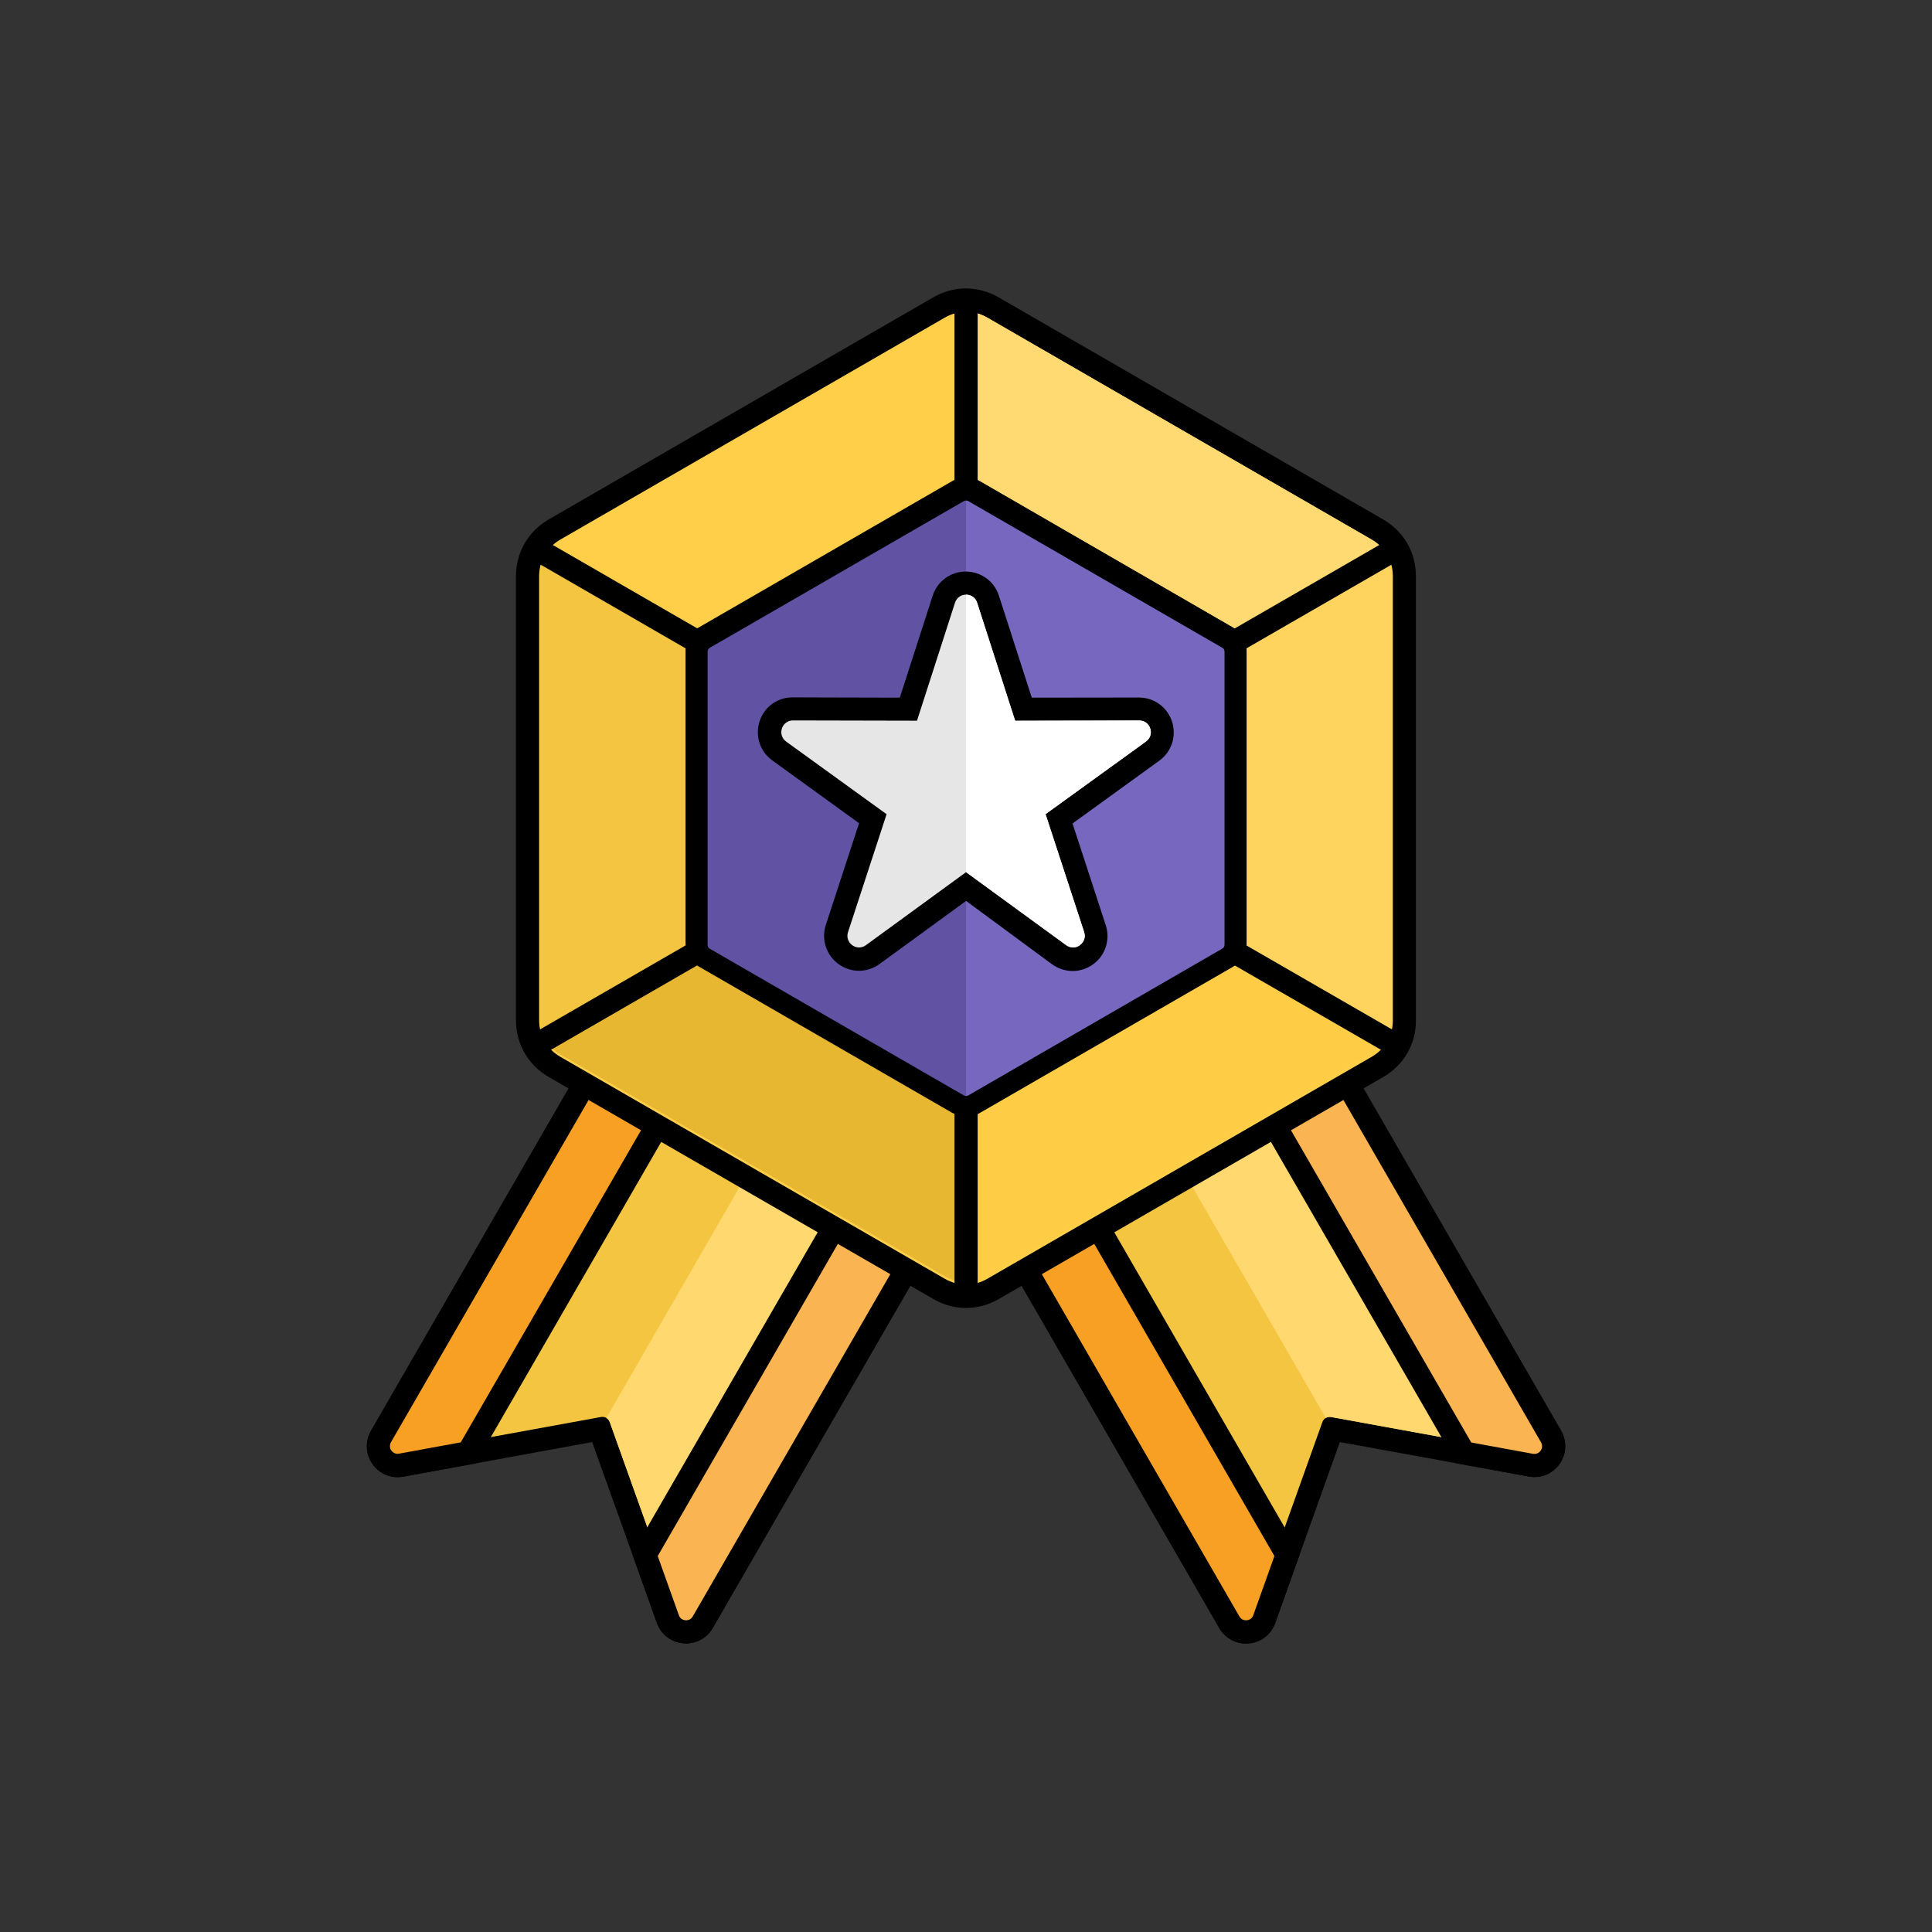 <svg id="Layer_1" enable-background="new 0 0 141.73 141.73" viewBox="0 0 141.73 141.73" xmlns="http://www.w3.org/2000/svg"><rect x="0" y="0" width="141.73" height="141.73" fill="#333333" stroke="none"/><g><g clip-rule="evenodd" fill-rule="evenodd"><path d="m98.29 105.79-4.74 13.27c-.3.84-1.05 1.42-1.93 1.49-.89.08-1.72-.35-2.17-1.12l-19.32-33.45 25.08-14.48 19.31 33.45c.44.77.4 1.71-.11 2.44s-1.39 1.08-2.26.92z"/><path d="m83.52 80.22 11.07-6.39 18.46 31.98c.11.2.1.43-.03.61s-.34.27-.56.23l-14.81-2.7c-.28-.05-.54.1-.64.37l-5.07 14.18c-.08.21-.26.35-.48.37s-.43-.09-.54-.28l-18.46-31.98z" fill="#f4c540"/><path d="m83.52 80.22 11.07-6.39 18.46 31.98c.11.2.1.43-.03.61s-.34.27-.56.23l-14.81-2.7c-.14-.02-.27 0-.39.07z" fill="#ffd970"/><path d="m88.42 75.43 6.79-3.92 19.31 33.45c.44.77.4 1.71-.11 2.44s-1.39 1.08-2.26.92l-5.3-.97z"/><path d="m90.74 76.05 3.85-2.22 18.46 31.98c.11.2.1.43-.03.61s-.34.27-.56.23l-4.53-.83z" fill="#fab452"/><path d="m76.93 82.06 18.43 31.93-1.81 5.08c-.3.84-1.05 1.42-1.93 1.5-.89.08-1.72-.36-2.17-1.12l-19.32-33.47z"/><path d="m76.31 84.38-3.85 2.22 18.46 31.98c.11.2.32.3.54.28.23-.02.41-.16.48-.37l1.55-4.34z" fill="#f7a024"/><path d="m43.44 105.79-13.86 2.53c-.87.16-1.75-.2-2.26-.92-.51-.73-.55-1.67-.11-2.44l19.31-33.45 25.08 14.47-19.31 33.45c-.44.77-1.28 1.2-2.17 1.12s-1.63-.66-1.93-1.5z"/><path d="m58.21 80.22 11.07 6.39-18.46 31.98c-.11.2-.32.3-.54.28-.23-.02-.41-.16-.48-.37l-5.07-14.18c-.09-.26-.36-.42-.64-.37l-14.81 2.7c-.22.04-.43-.05-.56-.23s-.14-.41-.03-.61l18.46-31.98z" fill="#f4c540"/><path d="m58.21 80.22 11.07 6.39-18.46 31.98c-.11.2-.32.3-.54.28-.23-.02-.41-.16-.48-.37l-5.07-14.18c-.05-.13-.14-.24-.25-.3z" fill="#ffd970"/><path d="m64.8 82.06 6.79 3.92-19.31 33.45c-.44.77-1.28 1.2-2.17 1.12s-1.63-.66-1.93-1.5l-1.81-5.08z"/><path d="m65.43 84.38 3.85 2.22-18.46 31.98c-.11.2-.32.3-.54.28-.23-.02-.41-.16-.48-.37l-1.55-4.34z" fill="#fab452"/><path d="m53.32 75.43-18.43 31.93-5.3.97c-.87.16-1.75-.2-2.26-.92-.51-.73-.55-1.67-.11-2.44l19.31-33.45z"/><path d="m50.99 76.05-3.85-2.22-18.46 31.97c-.11.2-.1.43.03.61s.34.27.56.23l4.53-.83z" fill="#f7a024"/><path d="m90.5 71.08-18.6 10.74c-.65.38-1.4.38-2.06 0l-18.6-10.74c-.65-.38-1.03-1.03-1.03-1.78v-21.48c0-.76.38-1.41 1.03-1.78l18.6-10.74c.65-.38 1.4-.38 2.06 0l18.6 10.74c.65.38 1.03 1.03 1.03 1.78v21.48c-.01.75-.38 1.4-1.03 1.78z" fill="#6152a3"/><path d="m90.5 71.08-18.6 10.74c-.33.19-.68.28-1.03.28v-47.09c.35 0 .7.09 1.03.28l18.6 10.74c.65.38 1.03 1.03 1.03 1.78v21.48c-.01.76-.38 1.41-1.03 1.79z" fill="#7767bf"/><path d="m101.47 79.01-28.19 16.28c-1.52.88-3.3.88-4.82 0l-28.2-16.28c-1.52-.88-2.41-2.42-2.41-4.18v-32.55c0-1.75.89-3.3 2.41-4.18l28.19-16.28c1.52-.88 3.3-.88 4.82 0l28.19 16.28c1.52.88 2.41 2.42 2.41 4.18v32.56c.01 1.75-.88 3.29-2.4 4.17zm-11.82-9.41c.13-.07.18-.16.18-.31v-21.47c0-.15-.05-.24-.18-.31l-18.6-10.74c-.13-.07-.23-.07-.36 0l-18.6 10.74c-.13.07-.18.16-.18.31v21.48c0 .15.05.24.18.31l18.6 10.74c.13.07.23.07.36 0z"/><path d="m100.62 77.53-28.19 16.28c-.99.57-2.13.57-3.12 0l-28.2-16.28c-.99-.57-1.56-1.56-1.56-2.7v-32.55c0-1.15.57-2.13 1.56-2.7l28.2-16.28c.99-.57 2.13-.57 3.12 0l28.19 16.28c.99.57 1.56 1.56 1.56 2.7v32.56c0 1.14-.57 2.12-1.56 2.69zm-10.12-6.45-18.6 10.74c-.65.38-1.4.38-2.06 0l-18.6-10.74c-.65-.38-1.03-1.03-1.03-1.78v-21.48c0-.76.38-1.41 1.03-1.78l18.6-10.74c.65-.38 1.4-.38 2.06 0l18.6 10.74c.65.38 1.03 1.03 1.03 1.78v21.48c-.01.75-.38 1.4-1.03 1.78z" fill="#ffcf4a"/><path d="m70.73 22.87c.58-.03 1.15.12 1.69.43l28.19 16.28c.45.26.81.6 1.07 1l-10.51 6.09c-.17-.25-.4-.47-.69-.63l-18.58-10.75c-.34-.19-.7-.29-1.06-.28z" fill="#ffda73"/><path d="m101.62 40.55c.31.49.48 1.06.48 1.68v32.56c0 .52-.12 1-.33 1.43l-10.52-6.06c.13-.27.2-.58.2-.91v-21.48c0-.39-.1-.75-.28-1.06z" fill="#ffd45e"/><path d="m101.76 76.14c-.27.51-.68.94-1.21 1.25l-28.2 16.28c-.45.26-.92.4-1.4.43l-.02-12.14c.3-.02.61-.11.89-.28l18.6-10.74c.34-.19.6-.46.77-.77z" fill="#ffcd45"/><path d="m71 94.05c-.58.03-1.15-.12-1.69-.43l-28.2-16.27c-.45-.26-.81-.6-1.07-1l10.51-6.09c.17.25.4.47.69.63l18.6 10.74c.34.19.7.29 1.06.28z" fill="#e8b731"/><path d="m40.11 76.37c-.31-.49-.48-1.06-.48-1.68v-32.55c0-.52.12-1 .33-1.43l10.53 6.06c-.13.27-.2.58-.2.91v21.48c0 .39.1.75.28 1.06z" fill="#f4c540"/></g><path d="m71.72 94.06c0 .47-.38.85-.85.85s-.85-.38-.85-.85v-12.94c.55.21 1.15.21 1.7 0zm-1.7-58.18v-13.01c0-.47.38-.85.85-.85s.85.38.85.85v13.02c-.56-.21-1.15-.21-1.7-.01z"/><path d="m40.46 76.99c-.41.23-.92.09-1.16-.31-.23-.41-.09-.92.31-1.16l11.35-6.55c.08.59.36 1.11.79 1.5zm49.48-30.52 11.33-6.54c.4-.23.92-.09 1.16.31.23.41.09.92-.31 1.16l-11.28 6.51c-.12-.57-.43-1.07-.9-1.44z"/><path d="m39.62 41.4c-.41-.23-.54-.75-.31-1.16s.75-.54 1.16-.31l11.69 6.75c-.47.36-.78.86-.9 1.44zm50.99 27.48 11.51 6.64c.4.23.54.75.31 1.16s-.75.54-1.16.31l-11.46-6.61c.44-.39.72-.91.8-1.5z"/><path clip-rule="evenodd" d="m70.87 66.09-6.35 4.63c-.9.66-2.11.66-3.01 0-.9-.65-1.27-1.81-.93-2.86l2.44-7.47-6.37-4.61c-.9-.65-1.27-1.8-.93-2.86s1.32-1.77 2.43-1.76l7.86.02 2.41-7.48c.34-1.06 1.32-1.77 2.43-1.77s2.09.71 2.43 1.77l2.41 7.48 7.86-.01c1.11 0 2.09.71 2.43 1.77.34 1.05-.03 2.21-.93 2.86l-6.37 4.61 2.44 7.47c.34 1.05-.03 2.21-.93 2.86-.9.66-2.11.65-3.01 0z" fill-rule="evenodd"/><path clip-rule="evenodd" d="m78.22 69.34-7.35-5.36-7.35 5.36c-.3.22-.7.22-1 0s-.43-.6-.31-.96l2.83-8.65-7.37-5.33c-.3-.22-.43-.6-.31-.96s.44-.59.81-.59l9.1.02 2.79-8.66c.12-.36.44-.59.81-.59.38 0 .7.23.81.59l2.79 8.66 9.1-.02c.38 0 .7.23.81.59.12.36-.01.73-.31.95l-7.37 5.33 2.83 8.65c.12.36 0 .73-.31.96-.3.23-.7.23-1 .01z" fill="#e6e6e6" fill-rule="evenodd"/><path clip-rule="evenodd" d="m78.22 69.34-7.35-5.36v-20.35c.38 0 .7.23.81.59l2.79 8.66 9.1-.02c.38 0 .7.23.81.59.12.36-.01.73-.31.95l-7.37 5.33 2.83 8.65c.12.36 0 .73-.31.96-.3.22-.7.22-1 0z" fill="#fff" fill-rule="evenodd"/></g></svg>